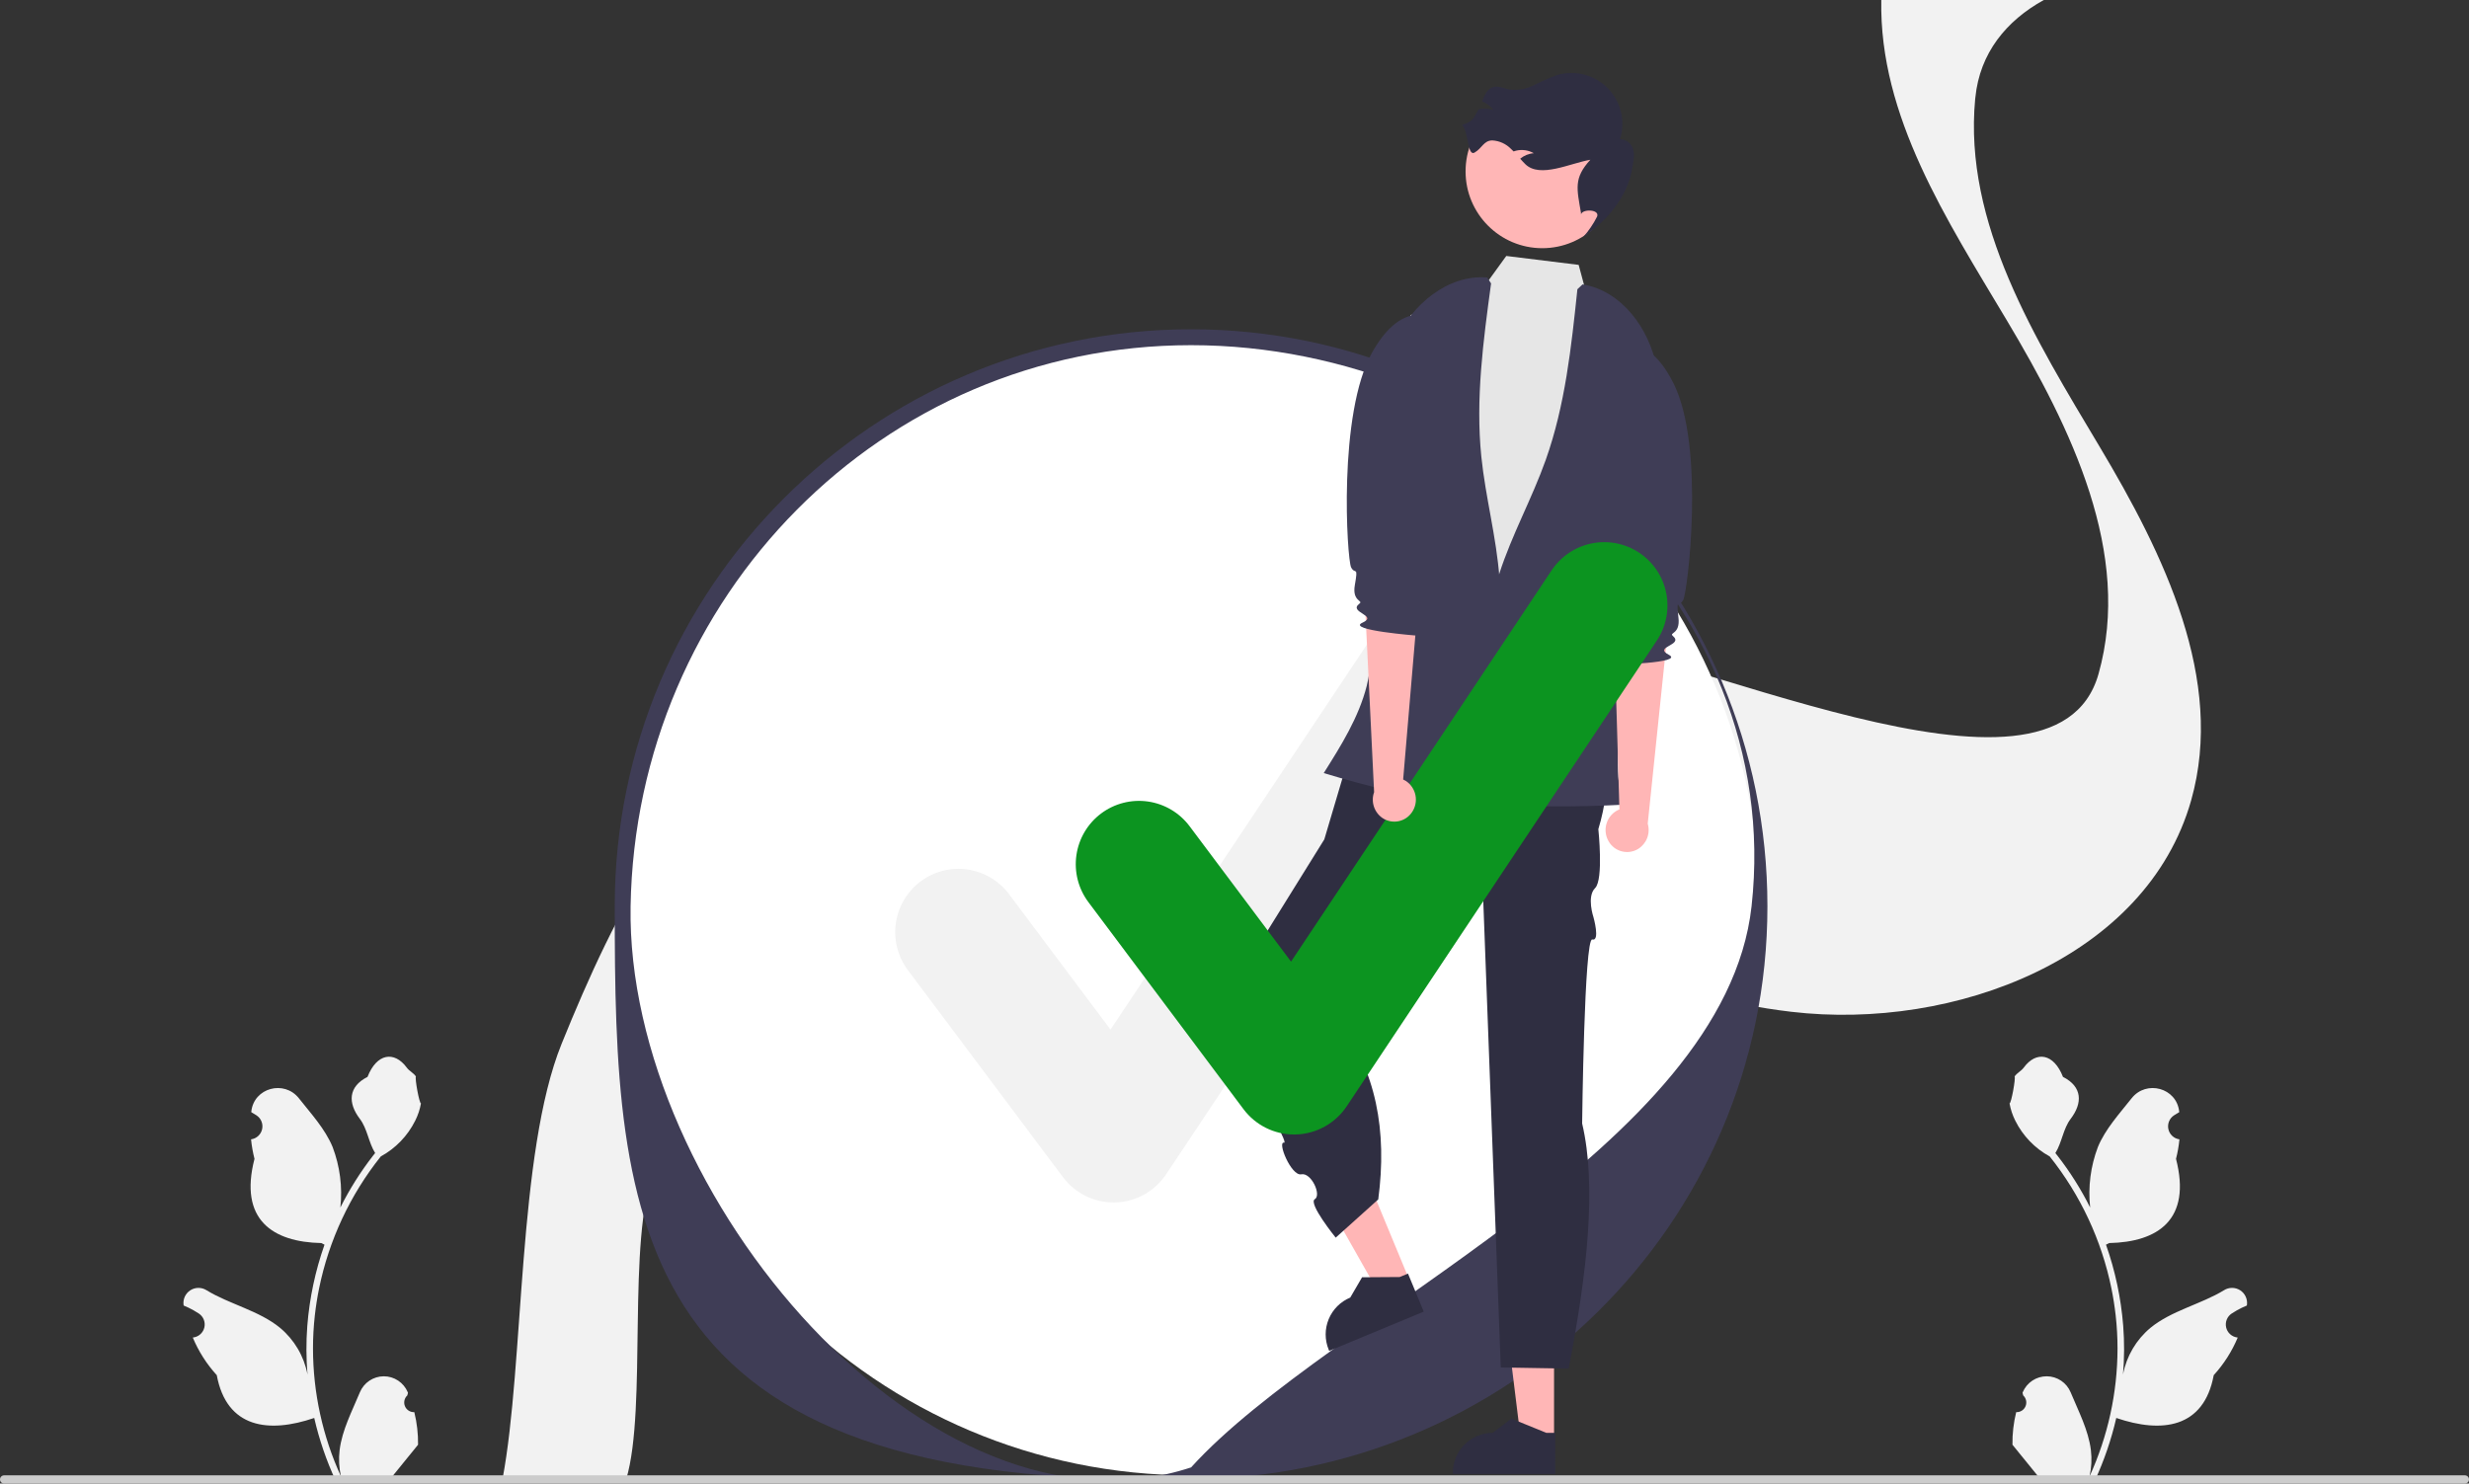 <svg width="396" height="238" viewBox="0 0 396 238" fill="none" xmlns="http://www.w3.org/2000/svg">
<rect x="0" y="0" width="396" height="238" fill="#333333" stroke="none"/>
<g clip-path="url(#clip0_100_10915)">
<path d="M66.451 226.55C66.134 226.564 65.82 226.481 65.552 226.311C65.283 226.141 65.074 225.892 64.951 225.599C64.829 225.305 64.799 224.981 64.867 224.67C64.934 224.36 65.096 224.077 65.329 223.861L65.435 223.439C65.421 223.405 65.407 223.371 65.393 223.337C65.073 222.581 64.537 221.937 63.853 221.484C63.169 221.032 62.366 220.793 61.547 220.796C60.727 220.799 59.926 221.044 59.245 221.502C58.564 221.959 58.033 222.607 57.719 223.366C56.464 226.393 54.866 229.425 54.473 232.625C54.3 234.04 54.373 235.474 54.689 236.863C51.741 230.424 50.21 223.426 50.201 216.343C50.2 214.565 50.299 212.789 50.496 211.023C50.659 209.575 50.885 208.137 51.175 206.71C52.755 198.964 56.147 191.705 61.073 185.527C63.457 184.224 65.385 182.221 66.597 179.787C67.037 178.913 67.347 177.979 67.519 177.015C67.25 177.05 66.505 172.949 66.708 172.697C66.333 172.128 65.662 171.845 65.253 171.289C63.217 168.525 60.412 169.008 58.948 172.763C55.82 174.344 55.79 176.966 57.709 179.487C58.93 181.091 59.098 183.262 60.169 184.979C60.059 185.121 59.944 185.258 59.834 185.399C57.819 187.993 56.063 190.779 54.591 193.717C54.949 190.426 54.522 187.097 53.344 184.004C52.151 181.121 49.914 178.693 47.944 176.201C45.578 173.208 40.727 174.514 40.31 178.309C40.306 178.345 40.302 178.382 40.298 178.419C40.591 178.584 40.877 178.76 41.157 178.945C41.509 179.181 41.782 179.517 41.94 179.911C42.098 180.304 42.133 180.736 42.041 181.15C41.95 181.564 41.736 181.94 41.427 182.23C41.118 182.52 40.729 182.71 40.31 182.774L40.267 182.781C40.372 183.837 40.556 184.883 40.818 185.911C38.291 195.696 43.747 199.26 51.536 199.421C51.708 199.509 51.876 199.597 52.048 199.681C50.569 203.878 49.641 208.25 49.288 212.687C49.088 215.305 49.1 217.934 49.323 220.55L49.31 220.458C48.746 217.549 47.196 214.924 44.923 213.027C41.547 210.25 36.778 209.228 33.136 206.996C32.748 206.747 32.298 206.614 31.838 206.613C31.378 206.612 30.928 206.742 30.54 206.989C30.151 207.236 29.842 207.589 29.647 208.007C29.453 208.424 29.381 208.888 29.442 209.345C29.447 209.377 29.452 209.41 29.457 209.442C30 209.664 30.528 209.919 31.04 210.206C31.332 210.371 31.618 210.547 31.899 210.732C32.251 210.968 32.523 211.304 32.681 211.698C32.839 212.091 32.874 212.523 32.783 212.937C32.691 213.351 32.477 213.727 32.168 214.017C31.859 214.307 31.47 214.497 31.052 214.561L31.009 214.568C30.978 214.572 30.951 214.577 30.921 214.581C31.848 216.799 33.15 218.841 34.769 220.616C36.349 229.159 43.136 229.969 50.395 227.482H50.399C51.196 230.947 52.349 234.321 53.842 237.548H66.143C66.187 237.411 66.227 237.269 66.267 237.133C65.128 237.204 63.985 237.136 62.863 236.93C63.776 235.808 64.688 234.678 65.601 233.557C65.621 233.536 65.641 233.513 65.658 233.49C66.121 232.916 66.589 232.347 67.052 231.773L67.052 231.772C67.076 230.013 66.874 228.258 66.451 226.55Z" fill="#F2F2F2"/>
<path d="M323.375 226.55C323.692 226.564 324.006 226.481 324.275 226.311C324.543 226.141 324.753 225.892 324.875 225.599C324.998 225.305 325.027 224.981 324.96 224.67C324.892 224.36 324.731 224.077 324.498 223.861L324.392 223.439C324.406 223.405 324.42 223.371 324.434 223.337C324.753 222.581 325.289 221.937 325.973 221.484C326.658 221.032 327.46 220.793 328.28 220.796C329.1 220.799 329.9 221.044 330.581 221.502C331.262 221.959 331.793 222.607 332.107 223.366C333.362 226.393 334.96 229.425 335.354 232.625C335.527 234.04 335.454 235.474 335.138 236.863C338.085 230.424 339.616 223.426 339.626 216.343C339.626 214.565 339.528 212.789 339.33 211.023C339.167 209.575 338.941 208.137 338.651 206.71C337.072 198.964 333.679 191.705 328.753 185.527C326.369 184.224 324.441 182.221 323.229 179.787C322.79 178.913 322.48 177.979 322.308 177.015C322.577 177.05 323.322 172.949 323.119 172.697C323.494 172.128 324.164 171.845 324.574 171.289C326.61 168.525 329.414 169.008 330.879 172.763C334.006 174.344 334.037 176.966 332.117 179.487C330.896 181.091 330.729 183.262 329.657 184.979C329.768 185.121 329.882 185.258 329.992 185.399C332.007 187.993 333.763 190.779 335.236 193.717C334.878 190.426 335.305 187.097 336.482 184.004C337.676 181.121 339.912 178.693 341.882 176.201C344.248 173.208 349.1 174.514 349.516 178.309C349.52 178.345 349.524 178.382 349.528 178.419C349.236 178.584 348.949 178.76 348.669 178.945C348.317 179.181 348.044 179.517 347.887 179.911C347.729 180.304 347.693 180.736 347.785 181.15C347.876 181.564 348.091 181.94 348.4 182.23C348.709 182.52 349.098 182.71 349.516 182.774L349.559 182.781C349.455 183.837 349.271 184.883 349.008 185.911C351.535 195.696 346.079 199.26 338.29 199.421C338.118 199.509 337.95 199.597 337.778 199.681C339.258 203.878 340.185 208.25 340.538 212.687C340.738 215.305 340.727 217.934 340.503 220.55L340.516 220.458C341.081 217.549 342.63 214.924 344.903 213.027C348.279 210.25 353.049 209.228 356.691 206.996C357.078 206.747 357.528 206.614 357.988 206.613C358.448 206.612 358.899 206.742 359.287 206.989C359.675 207.236 359.985 207.589 360.179 208.007C360.374 208.424 360.445 208.888 360.385 209.345C360.38 209.377 360.375 209.41 360.37 209.442C359.827 209.664 359.298 209.919 358.787 210.206C358.494 210.371 358.208 210.547 357.928 210.732C357.576 210.968 357.303 211.304 357.145 211.698C356.987 212.091 356.952 212.523 357.044 212.937C357.135 213.351 357.349 213.727 357.658 214.017C357.967 214.307 358.357 214.497 358.775 214.561L358.818 214.568C358.849 214.572 358.875 214.577 358.906 214.581C357.978 216.799 356.676 218.841 355.057 220.616C353.477 229.159 346.691 229.969 339.432 227.482H339.427C338.631 230.947 337.477 234.321 335.984 237.548H323.683C323.639 237.411 323.599 237.269 323.56 237.133C324.698 237.204 325.841 237.136 326.963 236.93C326.051 235.808 325.138 234.678 324.225 233.557C324.205 233.536 324.186 233.513 324.168 233.49C323.705 232.916 323.238 232.347 322.775 231.773L322.775 231.772C322.75 230.013 322.952 228.258 323.375 226.55Z" fill="#F2F2F2"/>
<path d="M80.6 237.272H100.449C103.844 225.825 100.467 198.774 104.942 187.717C113.527 166.517 124.495 144.148 144.966 133.796C153.706 129.376 163.236 127.65 172.968 127.744C186.413 127.872 200.236 131.486 212.891 136.275C218.067 138.23 223.197 140.379 228.306 142.576C247.555 150.859 266.595 159.88 287.295 162.318C313.489 165.402 344.286 153.666 351.44 128.389C356.9 109.036 347.067 88.945 336.754 71.661C326.441 54.377 314.913 35.884 316.796 15.873C316.803 15.806 316.81 15.732 316.823 15.665C317.532 8.477 321.818 3.312 327.804 0H301.738C301.394 18.668 312.18 35.145 321.885 51.415C332.198 68.692 342.032 88.79 336.572 108.143C329.417 133.414 270.177 103.791 243.983 100.701C236.585 99.835 248.336 102.918 241.283 100.701C230.221 97.228 228.994 129.081 218.229 124.406C211.527 121.49 204.818 118.595 198.022 116.022C195.207 114.954 192.332 113.953 189.423 113.026C189.416 113.026 189.416 113.026 189.41 113.02C169.877 106.826 148.516 104.415 130.468 113.369C130.347 113.429 130.218 113.49 130.097 113.55C109.626 123.895 98.659 146.264 90.073 167.464C82.98 184.99 84.096 218.785 80.6 237.272Z" fill="#F2F2F2"/>
<path d="M191.035 236.686C241.386 236.686 282.203 195.813 282.203 145.394C282.203 94.975 241.386 54.102 191.035 54.102C140.684 54.102 99.867 94.975 99.867 145.394C99.867 195.813 140.684 236.686 191.035 236.686Z" fill="white"/>
<path d="M190.775 237.272C100.574 239.347 98.596 196.435 98.596 145.394C98.596 94.354 140.064 52.829 191.035 52.829C242.007 52.829 283.475 94.354 283.475 145.394C283.475 196.435 241.746 237.272 190.775 237.272ZM191.035 55.376C141.466 55.376 101.974 95.765 101.139 145.394C100.363 191.555 149.335 249.157 191.035 235.412C213.398 210.75 276.624 184.187 280.931 145.394C286.409 96.062 240.604 55.376 191.035 55.376Z" fill="#3F3D56"/>
<path d="M178.598 192.907C177.024 192.907 175.471 192.54 174.063 191.835C172.655 191.13 171.43 190.106 170.486 188.844L145.614 155.636C144.814 154.569 144.232 153.355 143.901 152.063C143.57 150.771 143.497 149.426 143.685 148.106C143.873 146.785 144.319 145.515 144.997 144.367C145.676 143.219 146.574 142.216 147.64 141.416C148.705 140.616 149.918 140.033 151.209 139.702C152.499 139.372 153.842 139.299 155.161 139.488C156.479 139.677 157.748 140.124 158.894 140.804C160.04 141.484 161.041 142.383 161.84 143.451L178.112 165.175L219.905 102.402C221.397 100.162 223.717 98.608 226.353 98.081C228.99 97.553 231.728 98.096 233.965 99.589C236.202 101.083 237.756 103.405 238.284 106.045C238.812 108.685 238.271 111.427 236.781 113.668L187.037 188.385C186.137 189.736 184.927 190.852 183.508 191.638C182.088 192.424 180.501 192.858 178.88 192.904C178.786 192.905 178.692 192.907 178.598 192.907Z" fill="#F2F2F2"/>
<path d="M2.9064e-06 237.343C-0 237.429 0.017 237.515 0.049 237.595C0.082 237.674 0.131 237.747 0.192 237.808C0.253 237.869 0.325 237.918 0.405 237.951C0.485 237.984 0.57 238 0.657 238H395.343C395.518 238 395.685 237.931 395.808 237.808C395.931 237.684 396 237.517 396 237.343C396 237.168 395.931 237.001 395.808 236.878C395.685 236.754 395.518 236.685 395.343 236.685H0.657C0.57 236.685 0.485 236.702 0.405 236.735C0.325 236.768 0.253 236.816 0.192 236.877C0.131 236.938 0.082 237.011 0.049 237.091C0.017 237.171 -0 237.256 2.9064e-06 237.343Z" fill="#CCCCCC"/>
<path d="M249.252 230.897H243.914L241.375 210.278L249.254 210.278L249.252 230.897Z" fill="#FFB6B6"/>
<path d="M249.441 236.473L233.025 236.473V236.265C233.026 234.568 233.699 232.941 234.897 231.741C236.095 230.541 237.72 229.867 239.415 229.867L242.414 227.589L248.009 229.867L249.442 229.867L249.441 236.473Z" fill="#2F2E41"/>
<path d="M226.045 205.343L221.114 207.391L210.88 189.319L218.158 186.297L226.045 205.343Z" fill="#FFB6B6"/>
<path d="M228.352 210.422L213.188 216.719L213.108 216.527C212.459 214.959 212.459 213.198 213.106 211.63C213.754 210.062 214.998 208.816 216.563 208.166L218.462 204.911L224.501 204.869L225.825 204.32L228.352 210.422Z" fill="#2F2E41"/>
<path d="M255.357 113.606L217.472 117.57L212.405 134.661L194.854 162.903C194.854 162.903 207.101 183.542 205.951 183.318C204.801 183.093 207.099 188.719 208.709 188.392C210.319 188.066 211.993 191.734 210.88 192.386C209.767 193.038 214.232 198.553 214.232 198.553L221.056 192.42C222.508 181.456 220.754 171.698 214.506 163.632L234.057 142.496L237.765 140.955L240.707 219.386L251.592 219.565C254.596 204.093 256.105 190.169 253.757 180.235C253.757 180.235 254.094 150.393 255.382 150.719C256.669 151.046 255.578 147.158 255.578 147.158C255.578 147.158 254.45 143.847 255.835 142.474C257.221 141.1 256.356 133.022 256.356 133.022C258.644 125.376 257.955 119.064 255.357 113.606Z" fill="#2F2E41"/>
<path d="M226.228 50.534L236.701 47.816L241.59 41.064L253.2 42.493L255.672 51.703L263.937 56.508C263.937 56.508 259.369 104.894 260.455 107.551C261.542 110.207 265.439 109.988 262.111 113.413C258.783 116.838 258.342 115.458 259.115 119.187C259.887 122.916 265.516 126.862 259.115 126.823C252.714 126.783 214.089 126.231 215.192 121.811C216.296 117.39 216.278 118.513 217.942 115.741C219.606 112.97 220.726 114.519 220.166 110.429C219.606 106.34 220.158 103.577 220.158 101.367C220.158 99.157 222.007 79.073 222.007 79.073L226.228 50.534Z" fill="#E6E6E6"/>
<path d="M247.366 39.816C254.161 39.816 259.669 34.3 259.669 27.496C259.669 20.692 254.161 15.176 247.366 15.176C240.571 15.176 235.062 20.692 235.062 27.496C235.062 34.3 240.571 39.816 247.366 39.816Z" fill="#FFB6B6"/>
<path d="M234.474 20.04C235.554 20.914 235.307 25.166 236.51 24.473C237.714 23.78 237.965 22.539 239.351 22.526C240.481 22.588 241.547 23.071 242.34 23.88C242.487 24.014 242.628 24.154 242.764 24.292C242.889 24.248 243.012 24.209 243.141 24.176C244.113 23.938 245.139 24.083 246.008 24.58C245.206 24.638 244.442 24.946 243.824 25.462C244.089 25.759 244.358 26.058 244.64 26.334C246.996 28.646 251.828 26.183 255.076 25.628C252.371 28.586 252.904 30.238 253.577 34.192L253.58 34.408C253.718 33.496 256.635 33.541 256.154 34.751C255.55 35.946 254.794 37.059 253.906 38.06C257.88 35.303 261.088 31.503 261.797 26.913C261.942 25.948 262.226 24.963 261.952 24.023C261.835 23.547 261.564 23.123 261.182 22.818C260.799 22.512 260.326 22.342 259.837 22.334C260.28 20.926 260.333 19.425 259.992 17.989C259.65 16.553 258.926 15.236 257.897 14.179C256.868 13.122 255.572 12.364 254.147 11.986C252.722 11.608 251.222 11.623 249.805 12.03C248.512 12.49 247.252 13.035 246.031 13.662C244.799 14.29 243.404 14.527 242.034 14.339C241.18 14.163 240.316 13.72 239.479 13.971C238.51 14.262 238.093 15.287 237.704 16.277C238.434 16.544 239.067 17.022 239.524 17.651C238.77 17.373 237.947 17.339 237.173 17.556C237.159 17.558 237.145 17.562 237.131 17.567C236.253 19.142 236.203 19.528 234.474 20.04Z" fill="#2F2E41"/>
<path d="M238.531 44.516C232.229 44.008 226.475 48.834 223.851 54.594C221.228 60.354 221.056 66.888 220.929 73.218L220.533 92.893C220.474 95.804 220.416 98.716 220.271 101.624C220.196 104.455 219.841 107.27 219.21 110.03C217.925 115.094 215.098 119.606 212.313 124.024C219.444 126.183 226.695 127.917 234.03 129.218C237.693 117.354 241.398 105.15 240.497 92.765C240.021 86.211 238.261 79.812 237.591 73.276C236.644 64.018 237.9 54.692 239.153 45.47" fill="#3F3D56"/>
<path d="M253.827 45.623C260.069 46.628 264.514 52.684 265.697 58.903C266.879 65.122 265.497 71.51 264.119 77.689C262.692 84.091 261.265 90.493 259.838 96.895C259.204 99.737 258.571 102.58 258.022 105.439C257.488 108.217 259.722 111.78 259.748 114.609C259.795 119.834 258.782 124.137 260.439 129.091C253.001 129.492 245.546 129.452 238.112 128.972C237.368 116.576 236.663 103.84 240.475 92.023C242.492 85.77 245.719 79.974 247.919 73.783C251.035 65.015 252.027 55.657 252.996 46.401" fill="#3F3D56"/>
<path d="M257.989 134.94C257.525 134.131 257.395 133.173 257.627 132.27C257.858 131.366 258.432 130.589 259.227 130.103C259.39 130.006 259.561 129.924 259.737 129.856L258.941 102.718L267.564 100.52L264.276 132.137C264.501 132.893 264.47 133.702 264.187 134.438C263.905 135.174 263.387 135.796 262.715 136.206C262.33 136.436 261.903 136.588 261.46 136.653C261.017 136.717 260.565 136.694 260.13 136.584C259.696 136.474 259.287 136.28 258.928 136.012C258.569 135.743 258.265 135.407 258.036 135.022C258.02 134.995 258.004 134.968 257.989 134.94Z" fill="#FFB6B6"/>
<path d="M257.36 56.464C257.36 56.464 263.378 51.367 268.443 61.558C273.507 71.749 270.677 95.029 269.964 96.272C269.251 97.514 268.816 95.784 269.207 99.096C269.524 101.789 267.636 101.452 268.313 102.027C270.099 103.543 265.098 103.715 267.667 105.051C270.235 106.386 258.74 106.636 258.74 106.636C258.74 106.636 257.349 105.642 258.315 101.893C258.857 99.787 260.215 99.016 258.767 98.042C257.319 97.067 260.263 94.055 260.265 93.393C260.267 92.732 255.674 78.274 255.674 78.274L257.36 56.464Z" fill="#3F3D56"/>
<path d="M207.555 182.004C205.981 182.004 204.428 181.637 203.02 180.932C201.612 180.227 200.387 179.203 199.443 177.941L174.571 144.733C173.771 143.666 173.189 142.452 172.858 141.16C172.527 139.868 172.454 138.523 172.642 137.203C172.83 135.882 173.276 134.612 173.955 133.464C174.633 132.316 175.531 131.313 176.597 130.513C177.662 129.713 178.875 129.13 180.166 128.8C181.456 128.469 182.799 128.396 184.118 128.585C185.436 128.774 186.705 129.221 187.851 129.901C188.997 130.581 189.998 131.481 190.797 132.548L207.069 154.272L248.862 91.499C249.6 90.389 250.55 89.436 251.657 88.694C252.763 87.952 254.005 87.435 255.311 87.174C256.617 86.912 257.961 86.911 259.268 87.17C260.574 87.428 261.817 87.942 262.925 88.682C264.033 89.422 264.985 90.373 265.726 91.481C266.467 92.589 266.983 93.832 267.244 95.14C267.505 96.448 267.507 97.794 267.248 99.102C266.99 100.411 266.477 101.655 265.738 102.765L215.994 177.482C215.094 178.833 213.884 179.949 212.465 180.735C211.045 181.521 209.459 181.955 207.837 182.001C207.743 182.003 207.649 182.004 207.555 182.004Z" fill="#0C9420"/>
<path d="M226.515 130.227C227.023 129.445 227.205 128.495 227.024 127.58C226.843 126.665 226.313 125.857 225.546 125.328C225.389 125.223 225.223 125.131 225.05 125.053L227.342 98L218.854 95.329L220.392 127.08C220.126 127.822 220.113 128.631 220.354 129.382C220.595 130.132 221.078 130.782 221.727 131.229C222.098 131.48 222.516 131.655 222.955 131.744C223.394 131.833 223.846 131.835 224.286 131.749C224.726 131.664 225.145 131.492 225.518 131.244C225.892 130.996 226.213 130.677 226.464 130.305C226.481 130.279 226.498 130.253 226.515 130.227Z" fill="#FFB6B6"/>
<path d="M231.482 51.961C231.482 51.961 225.754 46.539 220.134 56.434C214.515 66.328 216.056 89.73 216.7 91.01C217.343 92.29 217.873 90.586 217.3 93.871C216.834 96.543 218.738 96.311 218.03 96.848C216.163 98.262 221.147 98.711 218.509 99.903C215.871 101.094 227.335 101.98 227.335 101.98C227.335 101.98 228.778 101.064 228.02 97.267C227.595 95.134 226.282 94.29 227.782 93.397C229.282 92.504 226.508 89.333 226.543 88.673C226.577 88.013 231.961 73.831 231.961 73.831L231.482 51.961Z" fill="#3F3D56"/>
</g>
<defs>
<clipPath id="clip0_100_10915">
<rect width="396" height="238" fill="white"/>
</clipPath>
</defs>
</svg>
